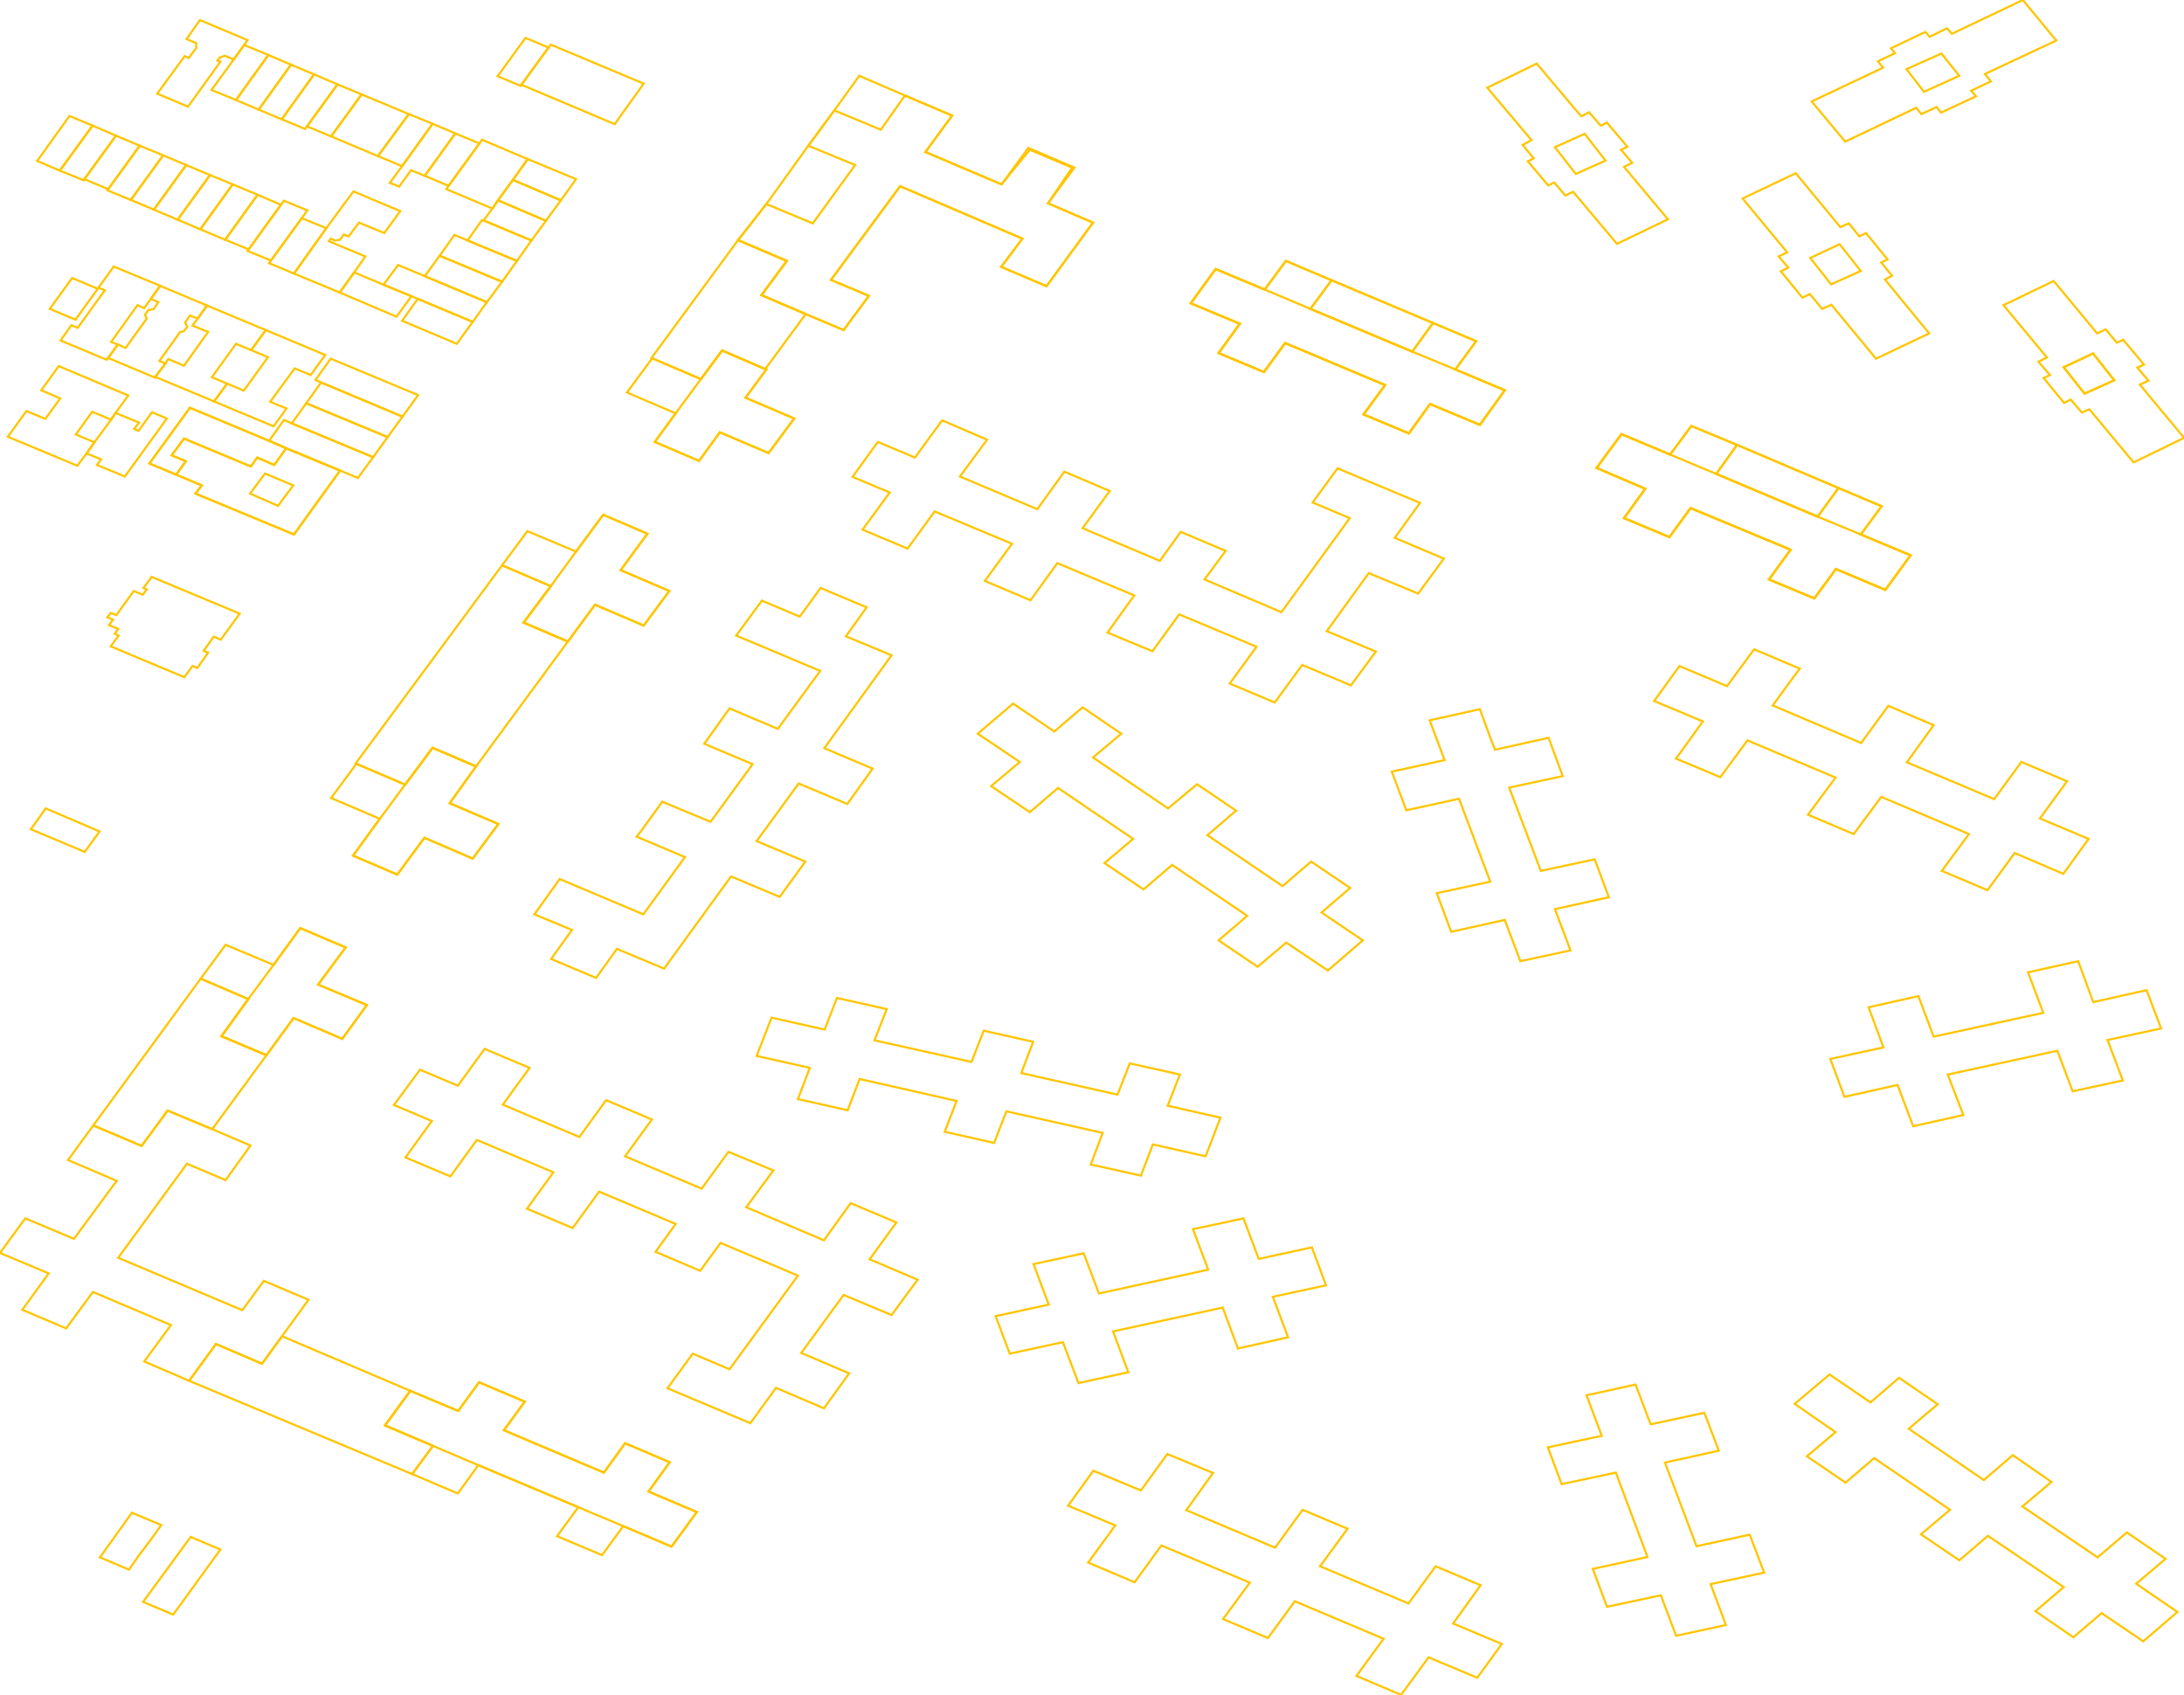 <?xml version="1.0" encoding="iso-8859-1" standalone="no"?>
<!DOCTYPE svg PUBLIC "-//W3C//DTD SVG 1.0//EN" "http://www.w3.org/TR/2001/REC-SVG-20010904/DTD/svg10.dtd">
<svg xmlns="http://www.w3.org/2000/svg" width="1031" height="800">
<path style="fill:rgb(255, 0, 0);fill-opacity:0;fill-rule:evenodd;stroke:rgb(255, 197, 0);stroke-width:1;" d="M 185.965, 521.579 L 198.246, 504.912 L 216.14, 512.456 L 228.772, 495.088 L 250, 504.035 L 245.263, 510.526 L 237.368, 521.404 L 273.509, 536.667 L 286.14, 519.298 L 307.719, 528.421 L 295.088, 545.789 L 331.228, 561.053 L 343.86, 543.684 L 365.088, 552.456 L 352.281, 569.825 L 388.947, 585.439 L 401.579, 567.895 L 423.158, 577.018 L 410.526, 594.386 L 433.158, 604.035 L 420.877, 620.702 L 398.246, 611.228 L 378.246, 638.596 L 400.877, 648.246 L 388.947, 664.737 L 366.316, 655.088 L 354.211, 671.754 L 315.088, 655.263 L 327.018, 638.947 L 344.386, 646.316 L 376.667, 602.105 L 340.175, 586.667 L 330.526, 599.825 L 309.474, 590.877 L 318.947, 577.719 L 282.807, 562.456 L 270.351, 579.649 L 248.772, 570.526 L 261.228, 553.333 L 225.088, 538.07 L 212.632, 555.263 L 191.404, 546.316 L 203.86, 529.123 L 185.965, 521.579 z "/>
<path style="fill:rgb(0, 255, 0);fill-opacity:0;fill-rule:evenodd;stroke:rgb(255, 197, 0);stroke-width:1;" d="M 402.456, 225.088 L 414.386, 208.596 L 431.93, 215.965 L 444.737, 198.421 L 465.965, 207.544 L 453.158, 224.912 L 489.649, 240.351 L 502.456, 222.632 L 523.86, 231.754 L 511.053, 249.298 L 547.544, 264.737 L 557.368, 251.053 L 578.596, 260 L 568.596, 273.509 L 604.912, 288.947 L 637.193, 244.561 L 619.649, 237.193 L 631.404, 221.053 L 670.351, 237.368 L 658.421, 253.86 L 681.579, 263.684 L 669.474, 280.175 L 646.14, 270.526 L 626.316, 297.895 L 649.474, 307.544 L 637.719, 323.509 L 614.737, 313.86 L 601.754, 331.579 L 580.526, 322.632 L 593.158, 305.263 L 556.667, 290 L 544.035, 307.368 L 522.807, 298.596 L 535.439, 281.053 L 499.123, 265.789 L 486.491, 283.333 L 464.912, 274.211 L 477.719, 256.667 L 441.228, 241.404 L 428.421, 258.947 L 407.193, 250 L 420, 232.456 L 402.456, 225.088 z "/>
<path style="fill:rgb(0, 0, 255);fill-opacity:0;fill-rule:evenodd;stroke:rgb(255, 197, 0);stroke-width:1;" d="M 252.281, 431.579 L 264.211, 414.912 L 303.684, 431.579 L 323.333, 404.561 L 300.526, 394.912 L 302.632, 392.281 L 312.632, 378.421 L 335.439, 387.895 L 355.263, 360.702 L 332.456, 351.053 L 344.386, 334.386 L 367.193, 344.035 L 387.193, 316.667 L 347.544, 300 L 359.649, 283.509 L 377.544, 291.053 L 387.368, 277.544 L 409.123, 286.667 L 399.298, 300.351 L 420.877, 309.298 L 389.123, 353.158 L 411.93, 362.807 L 400, 379.474 L 377.018, 369.825 L 357.193, 397.018 L 380.175, 406.667 L 368.07, 423.333 L 345.088, 413.684 L 313.509, 457.193 L 291.228, 447.895 L 281.404, 461.579 L 260.175, 452.632 L 270, 438.947 L 252.281, 431.579 z "/>
<path style="fill:rgb(255, 255, 0);fill-opacity:0;fill-rule:evenodd;stroke:rgb(255, 197, 0);stroke-width:1;" d="M 348.421, 113.333 L 361.754, 96.316 L 381.579, 68.772 L 393.86, 52.105 L 405.614, 35.789 L 427.193, 45.088 L 449.474, 54.561 L 436.842, 71.754 L 472.807, 87.017 L 485.439, 69.825 L 507.193, 79.123 L 494.737, 95.965 L 515.965, 105.088 L 494.035, 135.088 L 472.632, 125.965 L 482.632, 112.632 L 424.912, 87.895 L 392.281, 132.105 L 410.175, 139.649 L 398.246, 155.789 L 380.351, 148.246 L 359.474, 139.298 L 371.404, 123.158 L 348.421, 113.333 z "/>
<path style="fill:rgb(255, 0, 0);fill-opacity:0;fill-rule:evenodd;stroke:rgb(255, 197, 0);stroke-width:1;" d="M 780.877, 330.877 L 792.807, 314.386 L 815.263, 323.86 L 828.07, 306.491 L 849.649, 315.614 L 846.316, 320 L 836.842, 332.982 L 878.596, 350.702 L 891.404, 333.158 L 912.807, 342.281 L 900.175, 359.825 L 941.404, 377.193 L 954.211, 359.649 L 975.789, 368.772 L 962.982, 386.316 L 985.965, 395.965 L 974.035, 412.456 L 951.053, 402.632 L 938.246, 420.175 L 916.667, 411.053 L 929.474, 393.684 L 888.07, 376.14 L 875.088, 393.684 L 853.509, 384.561 L 866.491, 367.018 L 824.912, 349.474 L 812.105, 366.842 L 791.228, 358.07 L 803.86, 340.526 L 780.877, 330.877 z "/>
<path style="fill:rgb(0, 255, 0);fill-opacity:0;fill-rule:evenodd;stroke:rgb(255, 197, 0);stroke-width:1;" d="M 504.211, 710.702 L 516.14, 694.211 L 538.596, 703.509 L 551.053, 686.316 L 572.632, 695.263 L 560, 712.807 L 601.93, 730.526 L 614.912, 712.632 L 636.14, 721.579 L 623.158, 739.298 L 664.912, 756.842 L 677.719, 739.298 L 698.947, 748.246 L 685.965, 766.316 L 708.947, 775.965 L 697.368, 791.93 L 674.386, 782.281 L 661.404, 800 L 640.351, 791.053 L 653.158, 773.509 L 611.228, 755.789 L 598.596, 773.158 L 577.368, 764.211 L 590, 747.018 L 548.246, 729.474 L 535.614, 746.842 L 513.684, 737.544 L 526.491, 720 L 504.211, 710.702 z "/>
<path style="fill:rgb(0, 0, 255);fill-opacity:0;fill-rule:evenodd;stroke:rgb(255, 197, 0);stroke-width:1;" d="M 348.421, 113.333 L 361.754, 96.316 L 383.684, 105.439 L 403.684, 77.895 L 381.579, 68.772 L 393.86, 52.105 L 415.789, 61.228 L 427.193, 45.088 L 449.474, 54.561 L 436.842, 71.754 L 472.807, 87.017 L 486.14, 70.702 L 506.14, 79.123 L 494.737, 95.965 L 515.965, 105.088 L 494.035, 135.088 L 472.632, 125.965 L 482.632, 112.632 L 424.912, 87.895 L 392.281, 132.105 L 410.175, 139.649 L 398.246, 155.789 L 380.351, 148.246 L 359.474, 139.298 L 371.404, 123.158 L 348.421, 113.333 z "/>
<path style="fill:rgb(255, 255, 0);fill-opacity:0;fill-rule:evenodd;stroke:rgb(255, 197, 0);stroke-width:1;" d="M 461.579, 346.316 L 478.246, 332.105 L 496.14, 344.211 L 497.719, 345.263 L 511.053, 333.86 L 529.298, 346.316 L 515.965, 357.544 L 551.404, 381.579 L 565.088, 370.175 L 583.509, 382.632 L 570, 394.211 L 605.439, 418.246 L 618.947, 406.667 L 637.368, 419.123 L 623.86, 430.702 L 643.333, 443.86 L 626.842, 458.07 L 607.193, 444.912 L 593.684, 456.316 L 575.263, 443.86 L 588.772, 432.281 L 553.333, 408.246 L 539.825, 419.825 L 521.404, 407.368 L 534.912, 395.965 L 499.474, 371.93 L 486.14, 383.333 L 467.895, 371.053 L 481.404, 359.649 L 461.579, 346.316 z "/>
<path style="fill:rgb(255, 0, 0);fill-opacity:0;fill-rule:evenodd;stroke:rgb(255, 197, 0);stroke-width:1;" d="M 357.193, 498.421 L 364.211, 480.351 L 389.298, 485.965 L 395.088, 471.053 L 418.596, 476.316 L 412.807, 491.053 L 458.596, 501.228 L 464.386, 486.491 L 487.719, 491.754 L 482.105, 506.491 L 527.544, 516.667 L 533.333, 501.93 L 557.018, 507.193 L 551.228, 521.93 L 576.14, 527.544 L 569.123, 545.789 L 544.211, 540.175 L 538.596, 554.912 L 514.912, 549.649 L 520.526, 534.737 L 475.088, 524.561 L 469.298, 539.474 L 445.965, 534.211 L 451.579, 519.649 L 405.789, 509.298 L 400.175, 524.035 L 376.667, 518.772 L 382.281, 504.035 L 357.193, 498.421 z "/>
<path style="fill:rgb(0, 255, 0);fill-opacity:0;fill-rule:evenodd;stroke:rgb(255, 197, 0);stroke-width:1;" d="M 847.193, 662.632 L 863.684, 648.772 L 867.544, 651.404 L 882.982, 661.93 L 896.491, 650.351 L 914.737, 662.807 L 901.053, 674.386 L 936.491, 698.596 L 950.175, 686.842 L 968.421, 699.474 L 954.737, 711.053 L 990.175, 735.088 L 1004.04, 723.333 L 1022.28, 735.789 L 1008.42, 747.544 L 1027.89, 760.877 L 1011.75, 774.737 L 992.105, 761.404 L 978.772, 772.807 L 960.877, 760.526 L 974.211, 749.123 L 938.421, 724.912 L 924.912, 736.491 L 906.842, 724.211 L 920.526, 712.632 L 884.737, 688.246 L 871.228, 699.825 L 852.982, 687.368 L 866.491, 675.965 L 847.193, 662.632 z "/>
<path style="fill:rgb(0, 0, 255);fill-opacity:0;fill-rule:evenodd;stroke:rgb(255, 197, 0);stroke-width:1;" d="M 753.684, 220.877 L 765.439, 204.912 L 788.421, 214.561 L 798.421, 201.053 L 820, 210 L 867.895, 230.351 L 888.246, 238.947 L 878.421, 252.281 L 901.93, 262.105 L 890, 278.421 L 866.667, 268.596 L 856.491, 282.456 L 835.088, 273.509 L 845.263, 259.474 L 798.07, 239.825 L 788.07, 253.509 L 766.667, 244.561 L 776.667, 230.702 L 753.684, 220.877 z "/>
<path style="fill:rgb(255, 255, 0);fill-opacity:0;fill-rule:evenodd;stroke:rgb(255, 197, 0);stroke-width:1;" d="M 562.105, 143.158 L 573.86, 127.018 L 597.018, 136.667 L 607.018, 123.158 L 628.596, 132.281 L 676.491, 152.456 L 696.842, 161.053 L 687.018, 174.386 L 710.351, 184.211 L 698.596, 200.526 L 675.088, 190.702 L 665.088, 204.561 L 643.684, 195.614 L 653.86, 181.754 L 606.667, 161.93 L 596.667, 175.614 L 575.263, 166.667 L 585.263, 152.807 L 562.105, 143.158 z "/>
<path style="fill:rgb(255, 0, 0);fill-opacity:0;fill-rule:evenodd;stroke:rgb(255, 197, 0);stroke-width:1;" d="M 657.018, 364.211 L 681.93, 358.772 L 674.912, 340 L 698.596, 334.737 L 704.211, 350 L 705.789, 353.86 L 731.053, 348.246 L 737.719, 366.316 L 712.456, 371.754 L 727.368, 411.053 L 752.807, 405.614 L 759.474, 423.509 L 734.035, 429.123 L 741.404, 448.596 L 717.719, 453.684 L 710.351, 434.211 L 685.088, 439.825 L 678.246, 421.579 L 703.509, 416.14 L 688.772, 377.018 L 663.86, 382.456 L 657.018, 364.211 z "/>
<path style="fill:rgb(0, 255, 0);fill-opacity:0;fill-rule:evenodd;stroke:rgb(255, 197, 0);stroke-width:1;" d="M 470, 621.228 L 495.088, 615.789 L 487.895, 596.667 L 511.579, 591.579 L 518.772, 610.526 L 570.351, 599.298 L 563.158, 580.175 L 587.018, 575.088 L 594.211, 594.211 L 619.298, 588.772 L 625.965, 606.667 L 600.877, 612.105 L 608.07, 631.228 L 584.386, 636.491 L 577.193, 617.193 L 525.439, 628.421 L 532.632, 647.719 L 509.123, 652.807 L 501.754, 633.509 L 476.667, 638.947 L 470, 621.228 z "/>
<path style="fill:rgb(0, 0, 255);fill-opacity:0;fill-rule:evenodd;stroke:rgb(255, 197, 0);stroke-width:1;" d="M 864.035, 499.825 L 889.123, 494.386 L 882.105, 475.439 L 905.614, 470.175 L 912.807, 489.298 L 964.561, 478.07 L 957.368, 458.947 L 981.053, 453.684 L 987.895, 472.281 L 988.246, 472.982 L 1013.33, 467.368 L 1020.18, 485.439 L 994.912, 490.877 L 1002.11, 510 L 978.421, 515.088 L 971.228, 495.965 L 919.474, 507.193 L 926.842, 526.316 L 903.158, 531.579 L 895.789, 512.105 L 870.702, 517.719 L 864.035, 499.825 z "/>
<path style="fill:rgb(255, 255, 0);fill-opacity:0;fill-rule:evenodd;stroke:rgb(255, 197, 0);stroke-width:1;" d="M 730.702, 683.158 L 756.14, 677.719 L 748.947, 658.596 L 772.105, 653.509 L 778.246, 669.825 L 779.298, 672.281 L 804.561, 666.842 L 811.404, 684.737 L 785.965, 690.351 L 800.877, 729.825 L 825.965, 724.386 L 832.807, 742.281 L 807.544, 747.719 L 814.737, 767.018 L 791.228, 772.105 L 784.035, 752.982 L 758.596, 758.421 L 751.93, 740.526 L 777.719, 734.912 L 762.807, 695.088 L 737.193, 700.526 L 730.702, 683.158 z "/>
<path style="fill:rgb(255, 0, 0);fill-opacity:0;fill-rule:evenodd;stroke:rgb(255, 197, 0);stroke-width:1;" d="M 167.895, 360.351 L 237.018, 266.842 L 260, 276.667 L 247.193, 293.86 L 268.07, 302.807 L 224.737, 361.754 L 204.211, 352.982 L 191.228, 370.351 L 168.246, 360.526 L 167.895, 360.351 z "/>
<path style="fill:rgb(0, 255, 0);fill-opacity:0;fill-rule:evenodd;stroke:rgb(255, 197, 0);stroke-width:1;" d="M 181.754, 672.807 L 193.684, 656.491 L 216.316, 665.965 L 226.14, 652.456 L 247.719, 661.579 L 237.895, 675.088 L 285.088, 695.088 L 295.088, 681.228 L 316.14, 690.175 L 306.14, 704.035 L 328.947, 713.684 L 317.018, 730 L 294.211, 720.351 L 284.211, 734.035 L 262.982, 725.088 L 272.982, 711.404 L 225.789, 691.579 L 216.14, 704.912 L 194.561, 695.789 L 204.386, 682.456 L 181.754, 672.807 z "/>
<path style="fill:rgb(0, 0, 255);fill-opacity:0;fill-rule:evenodd;stroke:rgb(255, 197, 0);stroke-width:1;" d="M 562.105, 143.158 L 573.86, 127.018 L 597.018, 136.667 L 607.018, 123.158 L 628.596, 132.281 L 618.596, 145.789 L 666.667, 165.965 L 676.491, 152.456 L 696.842, 161.053 L 687.018, 174.386 L 710.351, 184.211 L 698.596, 200.526 L 675.088, 190.702 L 665.088, 204.561 L 643.684, 195.614 L 653.86, 181.754 L 606.667, 161.93 L 596.667, 175.614 L 575.263, 166.667 L 585.263, 152.807 L 562.105, 143.158 z "/>
<path style="fill:rgb(255, 255, 0);fill-opacity:0;fill-rule:evenodd;stroke:rgb(255, 197, 0);stroke-width:1;" d="M 753.684, 220.877 L 765.439, 204.912 L 788.421, 214.561 L 798.421, 201.053 L 820, 210 L 810.175, 223.684 L 858.07, 243.86 L 867.895, 230.351 L 888.246, 238.947 L 878.421, 252.281 L 901.93, 262.105 L 890, 278.421 L 866.667, 268.596 L 856.491, 282.456 L 835.088, 273.509 L 845.263, 259.474 L 798.07, 239.825 L 788.07, 253.509 L 766.667, 244.561 L 776.667, 230.702 L 753.684, 220.877 z "/>
<path style="fill:rgb(255, 0, 0);fill-opacity:0;fill-rule:evenodd;stroke:rgb(255, 197, 0);stroke-width:1;" d="M 181.754, 672.807 L 193.684, 656.491 L 216.316, 665.965 L 226.14, 652.456 L 247.719, 661.579 L 237.895, 675.088 L 285.088, 695.088 L 295.088, 681.228 L 316.14, 690.175 L 306.14, 704.035 L 328.947, 713.684 L 317.018, 730 L 294.211, 720.351 L 272.982, 711.404 L 225.789, 691.579 L 204.386, 682.456 L 181.754, 672.807 z "/>
<path style="fill:rgb(0, 255, 0);fill-opacity:0;fill-rule:evenodd;stroke:rgb(255, 197, 0);stroke-width:1;" d="M 562.105, 143.158 L 573.86, 127.018 L 597.018, 136.667 L 618.596, 145.789 L 666.667, 165.965 L 687.018, 174.386 L 710.351, 184.211 L 698.596, 200.526 L 675.088, 190.702 L 665.088, 204.561 L 643.684, 195.614 L 653.86, 181.754 L 606.667, 161.93 L 596.667, 175.614 L 575.263, 166.667 L 585.263, 152.807 L 562.105, 143.158 z "/>
<path style="fill:rgb(0, 0, 255);fill-opacity:0;fill-rule:evenodd;stroke:rgb(255, 197, 0);stroke-width:1;" d="M 753.684, 220.877 L 765.439, 204.912 L 788.421, 214.561 L 810.175, 223.684 L 858.07, 243.86 L 878.421, 252.281 L 901.93, 262.105 L 890, 278.421 L 866.667, 268.596 L 856.491, 282.456 L 835.088, 273.509 L 845.263, 259.474 L 798.07, 239.825 L 788.07, 253.509 L 766.667, 244.561 L 776.667, 230.702 L 753.684, 220.877 z "/>
<path style="fill:rgb(255, 255, 0);fill-opacity:0;fill-rule:evenodd;stroke:rgb(255, 197, 0);stroke-width:1;" d="M 89.298, 651.754 L 101.93, 634.386 L 123.684, 643.684 L 133.158, 630.702 L 193.684, 656.491 L 181.754, 672.807 L 204.386, 682.456 L 194.561, 695.789 L 89.298, 651.754 z "/>
<path style="fill:rgb(255, 0, 0);fill-opacity:0;fill-rule:evenodd;stroke:rgb(255, 197, 0);stroke-width:1;" d="M 822.632, 93.684 L 847.719, 81.754 L 868.772, 107.193 L 872.807, 105.439 L 877.719, 111.579 L 880.877, 110 L 891.053, 122.456 L 888.07, 123.86 L 893.158, 130.175 L 889.825, 131.93 L 910.702, 157.368 L 885.614, 169.298 L 864.561, 143.86 L 860.175, 145.789 L 854.386, 138.772 L 850.877, 140.526 L 840.702, 128.07 L 844.211, 126.316 L 839.649, 121.053 L 843.684, 119.123 L 822.632, 93.684 z "/>
<path style="fill:rgb(0, 255, 0);fill-opacity:0;fill-rule:evenodd;stroke:rgb(255, 197, 0);stroke-width:1;" d="M 44.035, 531.228 L 94.737, 461.93 L 117.193, 471.579 L 104.561, 489.123 L 125.789, 498.07 L 100.175, 532.982 L 79.123, 524.211 L 66.842, 540.877 L 44.035, 531.228 z "/>
<path style="fill:rgb(0, 0, 255);fill-opacity:0;fill-rule:evenodd;stroke:rgb(255, 197, 0);stroke-width:1;" d="M 945.789, 144.035 L 969.474, 132.632 L 973.86, 137.895 L 990, 157.368 L 994.035, 155.439 L 999.298, 161.754 L 1002.28, 160.351 L 1012.11, 172.105 L 1008.95, 173.509 L 1014.21, 179.649 L 1010.18, 181.579 L 1031.05, 206.667 L 1007.19, 218.246 L 986.316, 193.158 L 982.807, 194.737 L 977.544, 188.596 L 974.386, 190.175 L 964.737, 178.421 L 967.719, 177.018 L 962.281, 170.702 L 966.316, 168.772 L 945.789, 144.035 z "/>
<path style="fill:rgb(255, 255, 0);fill-opacity:0;fill-rule:evenodd;stroke:rgb(255, 197, 0);stroke-width:1;" d="M 702.105, 41.404 L 725.439, 30 L 743.158, 51.053 L 746.491, 54.912 L 750.175, 52.983 L 755.614, 59.298 L 758.596, 57.895 L 768.246, 69.298 L 765.263, 70.702 L 770.526, 76.842 L 766.667, 78.772 L 787.368, 103.509 L 763.333, 115.088 L 742.632, 90.526 L 738.947, 92.281 L 733.684, 86.14 L 730.877, 87.544 L 721.228, 76.14 L 724.035, 74.737 L 718.772, 68.421 L 722.982, 66.14 L 702.105, 41.404 z "/>
<path style="fill:rgb(255, 0, 0);fill-opacity:0;fill-rule:evenodd;stroke:rgb(255, 197, 0);stroke-width:1;" d="M 70.526, 218.772 L 89.649, 192.456 L 127.018, 208.07 L 135.088, 211.579 L 160.526, 222.105 L 138.772, 252.281 L 92.281, 232.982 L 95.263, 229.123 L 83.158, 224.035 L 70.526, 218.772 z "/>
<path style="fill:rgb(0, 255, 0);fill-opacity:0;fill-rule:evenodd;stroke:rgb(255, 197, 0);stroke-width:1;" d="M 307.544, 168.947 L 348.421, 113.333 L 371.404, 123.158 L 359.474, 139.298 L 380.351, 148.246 L 361.228, 174.211 L 340.877, 165.439 L 330.877, 178.947 L 307.895, 169.123 L 307.544, 168.947 z "/>
<path style="fill:rgb(0, 0, 255);fill-opacity:0;fill-rule:evenodd;stroke:rgb(255, 197, 0);stroke-width:1;" d="M 237.018, 266.842 L 248.947, 250.702 L 271.93, 260.351 L 284.737, 242.982 L 305.614, 251.93 L 292.982, 269.123 L 315.965, 278.947 L 303.86, 295.263 L 280.877, 285.439 L 268.07, 302.807 L 247.193, 293.86 L 260, 276.667 L 237.018, 266.842 z "/>
<path style="fill:rgb(255, 255, 0);fill-opacity:0;fill-rule:evenodd;stroke:rgb(255, 197, 0);stroke-width:1;" d="M 94.737, 461.93 L 106.491, 445.965 L 129.123, 455.439 L 141.754, 438.07 L 163.158, 447.193 L 150.175, 464.737 L 173.158, 474.386 L 161.579, 490.351 L 138.596, 480.526 L 125.789, 498.07 L 104.561, 489.123 L 117.193, 471.579 L 94.737, 461.93 z "/>
<path style="fill:rgb(255, 0, 0);fill-opacity:0;fill-rule:evenodd;stroke:rgb(255, 197, 0);stroke-width:1;" d="M 156.316, 376.667 L 168.246, 360.526 L 191.228, 370.351 L 204.211, 352.982 L 224.737, 361.754 L 212.281, 379.123 L 235.263, 388.947 L 223.158, 405.263 L 200.351, 395.439 L 187.544, 412.807 L 166.667, 403.86 L 179.298, 386.491 L 156.316, 376.667 z "/>
<path style="fill:rgb(0, 255, 0);fill-opacity:0;fill-rule:evenodd;stroke:rgb(255, 197, 0);stroke-width:1;" d="M 295.965, 185.263 L 307.895, 169.123 L 330.877, 178.947 L 340.877, 165.439 L 361.228, 174.211 L 361.754, 174.386 L 351.93, 187.719 L 374.912, 197.544 L 362.807, 213.86 L 339.825, 204.035 L 330, 217.544 L 309.123, 208.596 L 318.947, 195.088 L 295.965, 185.263 z "/>
<path style="fill:rgb(0, 0, 255);fill-opacity:0;fill-rule:evenodd;stroke:rgb(255, 197, 0);stroke-width:1;" d="M 104.561, 489.123 L 117.193, 471.579 L 129.123, 455.439 L 141.754, 438.07 L 163.158, 447.193 L 150.175, 464.737 L 173.158, 474.386 L 161.579, 490.351 L 138.596, 480.526 L 125.789, 498.07 L 104.561, 489.123 z "/>
<path style="fill:rgb(255, 255, 0);fill-opacity:0;fill-rule:evenodd;stroke:rgb(255, 197, 0);stroke-width:1;" d="M 247.193, 293.86 L 260, 276.667 L 271.93, 260.351 L 284.737, 242.982 L 305.614, 251.93 L 292.982, 269.123 L 315.965, 278.947 L 303.86, 295.263 L 280.877, 285.439 L 268.07, 302.807 L 247.193, 293.86 z "/>
<path style="fill:rgb(255, 0, 0);fill-opacity:0;fill-rule:evenodd;stroke:rgb(255, 197, 0);stroke-width:1;" d="M 166.667, 403.86 L 179.298, 386.491 L 191.228, 370.351 L 204.211, 352.982 L 224.737, 361.754 L 212.281, 379.123 L 235.263, 388.947 L 223.158, 405.263 L 200.351, 395.439 L 187.544, 412.807 L 166.667, 403.86 z "/>
<path style="fill:rgb(0, 255, 0);fill-opacity:0;fill-rule:evenodd;stroke:rgb(255, 197, 0);stroke-width:1;" d="M 81.053, 214.912 L 86.842, 207.018 L 118.421, 220.175 L 121.404, 215.965 L 129.474, 219.474 L 135.088, 211.579 L 160.526, 222.105 L 138.772, 252.281 L 92.281, 232.982 L 95.263, 229.123 L 83.158, 224.035 L 87.719, 217.719 L 81.053, 214.912 z "/>
<path style="fill:rgb(0, 0, 255);fill-opacity:0;fill-rule:evenodd;stroke:rgb(255, 197, 0);stroke-width:1;" d="M 309.123, 208.596 L 318.947, 195.088 L 330.877, 178.947 L 340.877, 165.439 L 361.228, 174.211 L 361.754, 174.386 L 351.93, 187.719 L 374.912, 197.544 L 362.807, 213.86 L 339.825, 204.035 L 330, 217.544 L 309.123, 208.596 z "/>
<path style="fill:rgb(255, 255, 0);fill-opacity:0;fill-rule:evenodd;stroke:rgb(255, 197, 0);stroke-width:1;" d="M 50.702, 291.404 L 52.281, 289.298 L 54.912, 290.351 L 63.158, 278.947 L 67.368, 280.702 L 69.298, 278.246 L 67.719, 277.544 L 71.579, 272.281 L 113.158, 289.649 L 104.211, 301.93 L 100.877, 300.526 L 96.14, 307.193 L 98.246, 308.07 L 93.158, 315.263 L 90.877, 314.386 L 87.017, 319.649 L 52.281, 305.088 L 55.965, 300 L 54.211, 299.123 L 55.789, 296.842 L 51.404, 295.088 L 53.333, 292.456 L 50.702, 291.404 z "/>
<path style="fill:rgb(255, 0, 0);fill-opacity:0;fill-rule:evenodd;stroke:rgb(255, 197, 0);stroke-width:1;" d="M 73.333, 177.895 L 78.07, 171.579 L 79.474, 169.474 L 86.842, 172.632 L 98.246, 156.667 L 90.877, 153.684 L 93.333, 150.351 L 97.719, 144.211 L 125.439, 155.789 L 118.596, 165.263 L 111.404, 162.281 L 100, 178.07 L 107.193, 181.053 L 101.053, 189.474 L 73.333, 177.895 z "/>
<path style="fill:rgb(0, 255, 0);fill-opacity:0;fill-rule:evenodd;stroke:rgb(255, 197, 0);stroke-width:1;" d="M 101.053, 189.474 L 107.193, 181.053 L 115.088, 184.386 L 126.491, 168.596 L 118.596, 165.263 L 125.439, 155.789 L 153.509, 167.544 L 146.667, 177.018 L 139.123, 173.86 L 127.544, 189.649 L 135.263, 192.807 L 129.123, 201.228 L 101.053, 189.474 z "/>
<path style="fill:rgb(0, 0, 255);fill-opacity:0;fill-rule:evenodd;stroke:rgb(255, 197, 0);stroke-width:1;" d="M 138.772, 129.123 L 154.035, 107.719 L 166.842, 90.351 L 188.947, 99.649 L 181.404, 110 L 169.474, 105.088 L 164.561, 111.579 L 162.281, 110.702 L 160.526, 113.158 L 158.07, 113.509 L 156.14, 112.632 L 155.263, 113.86 L 172.456, 121.053 L 167.193, 128.596 L 160.351, 138.07 L 138.772, 129.123 z "/>
<path style="fill:rgb(255, 255, 0);fill-opacity:0;fill-rule:evenodd;stroke:rgb(255, 197, 0);stroke-width:1;" d="M 28.596, 160.702 L 33.684, 153.509 L 36.667, 154.737 L 49.474, 137.018 L 46.491, 135.789 L 53.684, 125.789 L 75.614, 134.912 L 71.228, 141.053 L 68.07, 145.439 L 64.912, 144.035 L 52.456, 161.404 L 55.614, 162.632 L 51.053, 168.947 L 50.351, 169.825 L 28.596, 160.702 z "/>
<path style="fill:rgb(255, 0, 0);fill-opacity:0;fill-rule:evenodd;stroke:rgb(255, 197, 0);stroke-width:1;" d="M 810.175, 223.684 L 820, 210 L 867.895, 230.351 L 858.07, 243.86 L 810.175, 223.684 z "/>
<path style="fill:rgb(0, 255, 0);fill-opacity:0;fill-rule:evenodd;stroke:rgb(255, 197, 0);stroke-width:1;" d="M 618.596, 145.789 L 628.596, 132.281 L 676.491, 152.456 L 666.667, 165.965 L 618.596, 145.789 z "/>
<path style="fill:rgb(0, 0, 255);fill-opacity:0;fill-rule:evenodd;stroke:rgb(255, 197, 0);stroke-width:1;" d="M 70.526, 218.772 L 89.649, 192.456 L 127.018, 208.07 L 135.088, 211.579 L 129.474, 219.474 L 121.404, 215.965 L 118.421, 220.175 L 86.842, 207.018 L 81.053, 214.912 L 87.719, 217.719 L 83.158, 224.035 L 70.526, 218.772 z "/>
<path style="fill:rgb(255, 255, 0);fill-opacity:0;fill-rule:evenodd;stroke:rgb(255, 197, 0);stroke-width:1;" d="M 51.053, 168.947 L 55.614, 162.632 L 59.298, 164.211 L 69.298, 150.351 L 68.421, 148.596 L 70, 146.316 L 72.456, 145.965 L 74.737, 142.632 L 71.228, 141.053 L 75.614, 134.912 L 97.719, 144.211 L 93.333, 150.351 L 89.649, 148.947 L 87.368, 152.281 L 88.421, 154.211 L 86.842, 156.316 L 84.912, 156.842 L 75.263, 170.351 L 78.07, 171.579 L 73.333, 177.895 L 73.158, 178.246 L 51.053, 168.947 z "/>
<path style="fill:rgb(255, 0, 0);fill-opacity:0;fill-rule:evenodd;stroke:rgb(255, 197, 0);stroke-width:1;" d="M 210.702, 89.298 L 211.754, 87.719 L 226.316, 67.719 L 227.544, 65.965 L 249.123, 75.088 L 242.105, 84.912 L 235.088, 94.561 L 232.456, 98.421 L 210.702, 89.298 z "/>
<path style="fill:rgb(0, 255, 0);fill-opacity:0;fill-rule:evenodd;stroke:rgb(255, 197, 0);stroke-width:1;" d="M 40.877, 214.035 L 44.561, 208.772 L 52.456, 198.07 L 54.561, 194.912 L 65.614, 199.474 L 63.333, 202.456 L 65.439, 203.333 L 71.754, 194.561 L 78.772, 197.544 L 58.947, 224.912 L 45.789, 219.474 L 47.719, 216.842 L 40.877, 214.035 z "/>
<path style="fill:rgb(0, 0, 255);fill-opacity:0;fill-rule:evenodd;stroke:rgb(255, 197, 0);stroke-width:1;" d="M 156.316, 64.386 L 170.702, 44.561 L 192.982, 53.86 L 178.421, 73.684 L 156.316, 64.386 z "/>
<path style="fill:rgb(255, 255, 0);fill-opacity:0;fill-rule:evenodd;stroke:rgb(255, 197, 0);stroke-width:1;" d="M 67.544, 756.14 L 90, 725.439 L 104.035, 731.404 L 88.772, 752.456 L 81.754, 762.105 L 67.544, 756.14 z "/>
<path style="fill:rgb(255, 0, 0);fill-opacity:0;fill-rule:evenodd;stroke:rgb(255, 197, 0);stroke-width:1;" d="M 148.947, 179.298 L 156.14, 169.298 L 197.368, 186.491 L 190, 196.667 L 151.579, 180.526 L 148.947, 179.298 z "/>
<path style="fill:rgb(0, 255, 0);fill-opacity:0;fill-rule:evenodd;stroke:rgb(255, 197, 0);stroke-width:1;" d="M 127.018, 208.07 L 134.035, 198.246 L 137.719, 199.825 L 176.14, 215.789 L 168.947, 225.614 L 160.526, 222.105 L 135.088, 211.579 L 127.018, 208.07 z "/>
<path style="fill:rgb(0, 0, 255);fill-opacity:0;fill-rule:evenodd;stroke:rgb(255, 197, 0);stroke-width:1;" d="M 181.053, 134.386 L 187.895, 125.088 L 200.526, 130.351 L 229.825, 142.632 L 223.158, 151.93 L 197.193, 141.053 L 194.211, 139.825 L 181.053, 134.386 z "/>
<path style="fill:rgb(255, 255, 0);fill-opacity:0;fill-rule:evenodd;stroke:rgb(255, 197, 0);stroke-width:1;" d="M 144.561, 190.351 L 151.579, 180.526 L 190, 196.667 L 182.982, 206.316 L 144.561, 190.351 z "/>
<path style="fill:rgb(255, 0, 0);fill-opacity:0;fill-rule:evenodd;stroke:rgb(255, 197, 0);stroke-width:1;" d="M 137.719, 199.825 L 144.561, 190.351 L 182.982, 206.316 L 176.14, 215.789 L 137.719, 199.825 z "/>
<path style="fill:rgb(0, 255, 0);fill-opacity:0;fill-rule:evenodd;stroke:rgb(255, 197, 0);stroke-width:1;" d="M 47.193, 735.088 L 62.281, 714.035 L 76.14, 719.825 L 71.754, 725.965 L 65.439, 734.386 L 60.877, 740.877 L 47.193, 735.088 z "/>
<path style="fill:rgb(0, 0, 255);fill-opacity:0;fill-rule:evenodd;stroke:rgb(255, 197, 0);stroke-width:1;" d="M 200.526, 130.351 L 207.544, 120.702 L 237.018, 132.982 L 229.825, 142.632 L 200.526, 130.351 z "/>
<path style="fill:rgb(255, 255, 0);fill-opacity:0;fill-rule:evenodd;stroke:rgb(255, 197, 0);stroke-width:1;" d="M 207.544, 120.702 L 214.561, 110.877 L 220.702, 113.509 L 244.035, 123.158 L 237.018, 132.982 L 207.544, 120.702 z "/>
<path style="fill:rgb(255, 0, 0);fill-opacity:0;fill-rule:evenodd;stroke:rgb(255, 197, 0);stroke-width:1;" d="M 189.825, 151.404 L 197.193, 141.053 L 223.158, 151.93 L 215.614, 162.281 L 189.825, 151.404 z "/>
<path style="fill:rgb(0, 255, 0);fill-opacity:0;fill-rule:evenodd;stroke:rgb(255, 197, 0);stroke-width:1;" d="M 116.842, 118.421 L 117.368, 117.719 L 132.632, 96.667 L 134.035, 94.737 L 145.088, 99.298 L 142.456, 102.982 L 127.895, 122.982 L 116.842, 118.421 z "/>
<path style="fill:rgb(0, 0, 255);fill-opacity:0;fill-rule:evenodd;stroke:rgb(255, 197, 0);stroke-width:1;" d="M 160.351, 138.07 L 167.193, 128.596 L 181.053, 134.386 L 194.211, 139.825 L 187.193, 149.474 L 160.351, 138.07 z "/>
<path style="fill:rgb(255, 255, 0);fill-opacity:0;fill-rule:evenodd;stroke:rgb(255, 197, 0);stroke-width:1;" d="M 127.018, 124.211 L 127.895, 122.982 L 142.456, 102.982 L 154.035, 107.719 L 138.772, 129.123 L 127.018, 124.211 z "/>
<path style="fill:rgb(255, 0, 0);fill-opacity:0;fill-rule:evenodd;stroke:rgb(255, 197, 0);stroke-width:1;" d="M 184.035, 86.316 L 189.825, 78.421 L 204.211, 58.421 L 214.912, 62.983 L 200.526, 82.983 L 194.035, 80.351 L 188.421, 88.07 L 184.035, 86.316 z "/>
<path style="fill:rgb(0, 255, 0);fill-opacity:0;fill-rule:evenodd;stroke:rgb(255, 197, 0);stroke-width:1;" d="M 94.561, 108.246 L 109.825, 87.017 L 121.579, 91.93 L 106.316, 113.158 L 94.561, 108.246 z "/>
<path style="fill:rgb(0, 0, 255);fill-opacity:0;fill-rule:evenodd;stroke:rgb(255, 197, 0);stroke-width:1;" d="M 72.632, 98.947 L 87.895, 77.895 L 99.123, 82.632 L 83.86, 103.684 L 72.632, 98.947 z "/>
<path style="fill:rgb(255, 255, 0);fill-opacity:0;fill-rule:evenodd;stroke:rgb(255, 197, 0);stroke-width:1;" d="M 28.246, 80.526 L 43.684, 59.298 L 54.737, 64.035 L 39.825, 84.561 L 39.474, 85.088 L 28.246, 80.526 z "/>
<path style="fill:rgb(255, 0, 0);fill-opacity:0;fill-rule:evenodd;stroke:rgb(255, 197, 0);stroke-width:1;" d="M 132.982, 56.316 L 148.246, 35.088 L 159.298, 39.825 L 144.912, 59.649 L 144.035, 60.877 L 132.982, 56.316 z "/>
<path style="fill:rgb(0, 255, 0);fill-opacity:0;fill-rule:evenodd;stroke:rgb(255, 197, 0);stroke-width:1;" d="M 106.316, 113.158 L 121.579, 91.93 L 132.632, 96.667 L 117.368, 117.719 L 106.316, 113.158 z "/>
<path style="fill:rgb(0, 0, 255);fill-opacity:0;fill-rule:evenodd;stroke:rgb(255, 197, 0);stroke-width:1;" d="M 50.702, 89.825 L 51.053, 89.298 L 65.965, 68.772 L 77.017, 73.333 L 61.754, 94.386 L 50.702, 89.825 z "/>
<path style="fill:rgb(255, 255, 0);fill-opacity:0;fill-rule:evenodd;stroke:rgb(255, 197, 0);stroke-width:1;" d="M 39.825, 84.561 L 54.737, 64.035 L 65.965, 68.772 L 51.053, 89.298 L 39.825, 84.561 z "/>
<path style="fill:rgb(255, 0, 0);fill-opacity:0;fill-rule:evenodd;stroke:rgb(255, 197, 0);stroke-width:1;" d="M 61.754, 94.386 L 77.017, 73.333 L 87.895, 77.895 L 72.632, 98.947 L 61.754, 94.386 z "/>
<path style="fill:rgb(0, 255, 0);fill-opacity:0;fill-rule:evenodd;stroke:rgb(255, 197, 0);stroke-width:1;" d="M 122.105, 51.754 L 137.368, 30.526 L 148.246, 35.088 L 132.982, 56.316 L 122.105, 51.754 z "/>
<path style="fill:rgb(0, 0, 255);fill-opacity:0;fill-rule:evenodd;stroke:rgb(255, 197, 0);stroke-width:1;" d="M 111.404, 47.193 L 126.667, 25.965 L 137.368, 30.526 L 122.105, 51.754 L 111.404, 47.193 z "/>
<path style="fill:rgb(255, 255, 0);fill-opacity:0;fill-rule:evenodd;stroke:rgb(255, 197, 0);stroke-width:1;" d="M 144.912, 59.649 L 159.298, 39.825 L 170.702, 44.561 L 156.316, 64.386 L 144.912, 59.649 z "/>
<path style="fill:rgb(255, 0, 0);fill-opacity:0;fill-rule:evenodd;stroke:rgb(255, 197, 0);stroke-width:1;" d="M 83.86, 103.684 L 99.123, 82.632 L 109.825, 87.017 L 94.561, 108.246 L 83.86, 103.684 z "/>
<path style="fill:rgb(0, 255, 0);fill-opacity:0;fill-rule:evenodd;stroke:rgb(255, 197, 0);stroke-width:1;" d="M 200.526, 82.983 L 214.912, 62.983 L 226.316, 67.719 L 211.754, 87.719 L 200.526, 82.983 z "/>
<path style="fill:rgb(0, 0, 255);fill-opacity:0;fill-rule:evenodd;stroke:rgb(255, 197, 0);stroke-width:1;" d="M 178.421, 73.684 L 192.982, 53.86 L 204.211, 58.421 L 189.825, 78.421 L 178.421, 73.684 z "/>
<path style="fill:rgb(255, 255, 0);fill-opacity:0;fill-rule:evenodd;stroke:rgb(255, 197, 0);stroke-width:1;" d="M 220.702, 113.509 L 227.544, 103.86 L 228.246, 104.035 L 250.877, 113.509 L 244.035, 123.158 L 220.702, 113.509 z "/>
<path style="fill:rgb(255, 0, 0);fill-opacity:0;fill-rule:evenodd;stroke:rgb(255, 197, 0);stroke-width:1;" d="M 242.105, 84.912 L 249.123, 75.088 L 271.93, 84.561 L 264.737, 94.561 L 242.105, 84.912 z "/>
<path style="fill:rgb(0, 255, 0);fill-opacity:0;fill-rule:evenodd;stroke:rgb(255, 197, 0);stroke-width:1;" d="M 235.088, 94.561 L 242.105, 84.912 L 264.737, 94.561 L 257.719, 104.211 L 235.088, 94.561 z "/>
<path style="fill:rgb(0, 0, 255);fill-opacity:0;fill-rule:evenodd;stroke:rgb(255, 197, 0);stroke-width:1;" d="M 228.246, 104.035 L 232.456, 98.421 L 235.088, 94.561 L 257.719, 104.211 L 250.877, 113.509 L 228.246, 104.035 z "/>
<path style="fill:rgb(255, 255, 0);fill-opacity:0;fill-rule:evenodd;stroke:rgb(255, 197, 0);stroke-width:1;" d="M 734.035, 69.474 L 748.07, 63.158 L 757.895, 75.79 L 743.86, 82.105 L 734.035, 69.474 z "/>
<path style="fill:rgb(255, 0, 0);fill-opacity:0;fill-rule:evenodd;stroke:rgb(255, 197, 0);stroke-width:1;" d="M 900, 32.632 L 916.491, 25.263 L 924.912, 35.789 L 908.246, 43.333 L 900, 32.632 z "/>
<path style="fill:rgb(0, 255, 0);fill-opacity:0;fill-rule:evenodd;stroke:rgb(255, 197, 0);stroke-width:1;" d="M 974.211, 173.333 L 988.07, 166.842 L 998.07, 179.474 L 984.035, 185.789 L 974.211, 173.333 z "/>
<path style="fill:rgb(0, 0, 255);fill-opacity:0;fill-rule:evenodd;stroke:rgb(255, 197, 0);stroke-width:1;" d="M 854.561, 121.754 L 868.421, 115.263 L 878.421, 127.895 L 864.386, 134.211 L 854.561, 121.754 z "/>
<path style="fill:rgb(255, 255, 0);fill-opacity:0;fill-rule:evenodd;stroke:rgb(255, 197, 0);stroke-width:1;" d="M 118.07, 232.982 L 125.088, 223.509 L 138.421, 229.123 L 131.228, 238.772 L 118.07, 232.982 z "/>
<path style="fill:rgb(255, 0, 0);fill-opacity:0;fill-rule:evenodd;stroke:rgb(255, 197, 0);stroke-width:1;" d="M 0, 591.404 L 11.93, 575.088 L 34.912, 584.737 L 55.088, 557.368 L 32.105, 547.544 L 44.035, 531.228 L 66.842, 540.877 L 79.123, 524.211 L 100.175, 532.982 L 118.246, 540.702 L 106.491, 557.018 L 88.246, 549.298 L 55.789, 593.684 L 114.386, 618.421 L 124.561, 604.561 L 145.614, 613.509 L 133.158, 630.702 L 123.684, 643.684 L 101.93, 634.386 L 89.298, 651.754 L 68.07, 642.632 L 80.702, 625.439 L 43.86, 609.825 L 31.228, 627.018 L 10.526, 618.246 L 22.983, 601.053 L 0, 591.404 z "/>
<path style="fill:rgb(0, 255, 0);fill-opacity:0;fill-rule:evenodd;stroke:rgb(255, 197, 0);stroke-width:1;" d="M 3.684, 206.14 L 12.456, 194.035 L 21.404, 197.719 L 28.421, 188.07 L 19.474, 184.211 L 27.719, 172.807 L 60.526, 186.667 L 54.561, 194.912 L 52.456, 198.07 L 43.509, 194.386 L 35.789, 205.088 L 44.561, 208.772 L 40.877, 214.035 L 36.491, 219.825 L 3.684, 206.14 z "/>
<path style="fill:rgb(0, 0, 255);fill-opacity:0;fill-rule:evenodd;stroke:rgb(255, 197, 0);stroke-width:1;" d="M 14.561, 391.404 L 21.579, 381.579 L 47.017, 392.456 L 40, 402.105 L 14.561, 391.404 z "/>
<path style="fill:rgb(255, 255, 0);fill-opacity:0;fill-rule:evenodd;stroke:rgb(255, 197, 0);stroke-width:1;" d="M 17.544, 75.965 L 32.807, 54.737 L 43.684, 59.298 L 28.246, 80.526 L 17.544, 75.965 z "/>
<path style="fill:rgb(255, 0, 0);fill-opacity:0;fill-rule:evenodd;stroke:rgb(255, 197, 0);stroke-width:1;" d="M 23.509, 145.789 L 34.035, 131.228 L 46.14, 136.316 L 35.614, 150.877 L 23.509, 145.789 z "/>
<path style="fill:rgb(0, 255, 0);fill-opacity:0;fill-rule:evenodd;stroke:rgb(255, 197, 0);stroke-width:1;" d="M 246.14, 40 L 258.947, 22.456 L 260, 21.053 L 303.86, 39.474 L 290.175, 58.596 L 246.14, 40 z "/>
<path style="fill:rgb(0, 0, 255);fill-opacity:0;fill-rule:evenodd;stroke:rgb(255, 197, 0);stroke-width:1;" d="M 74.21, 44.211 L 87.193, 26.491 L 89.123, 27.368 L 92.632, 22.632 L 92.632, 20.351 L 88.07, 18.421 L 94.386, 9.474 L 116.842, 18.947 L 115.263, 21.228 L 110.351, 28.07 L 106.14, 26.316 L 103.684, 27.193 L 102.632, 28.596 L 104.035, 29.123 L 88.772, 50.351 L 74.21, 44.211 z "/>
<path style="fill:rgb(255, 255, 0);fill-opacity:0;fill-rule:evenodd;stroke:rgb(255, 197, 0);stroke-width:1;" d="M 99.825, 42.456 L 110.351, 28.07 L 115.263, 21.228 L 126.667, 25.965 L 111.404, 47.193 L 99.825, 42.456 z "/>
<path style="fill:rgb(255, 0, 0);fill-opacity:0;fill-rule:evenodd;stroke:rgb(255, 197, 0);stroke-width:1;" d="M 234.912, 35.965 L 248.07, 17.895 L 258.947, 22.456 L 246.14, 40 L 245.789, 40.526 L 234.912, 35.965 z "/>
<path style="fill:rgb(0, 255, 0);fill-opacity:0;fill-rule:evenodd;stroke:rgb(255, 197, 0);stroke-width:1;" d="M 855.263, 47.895 L 888.947, 31.93 L 886.491, 28.947 L 894.561, 25.088 L 892.632, 22.807 L 908.947, 15.088 L 910.877, 17.368 L 919.123, 13.333 L 921.404, 15.965 L 954.912, 0 L 970.702, 19.123 L 937.018, 34.912 L 939.825, 38.421 L 930.526, 42.807 L 932.807, 45.439 L 916.316, 53.158 L 914.211, 50.526 L 907.018, 53.86 L 904.561, 50.877 L 871.053, 66.842 L 855.263, 47.895 z "/>
<path style="fill:rgb(0, 0, 255);fill-opacity:0;fill-rule:evenodd;stroke:rgb(255, 197, 0);stroke-width:1;" d="M 974.211, 173.333 L 988.07, 166.842 L 998.07, 179.474 L 984.035, 185.789 L 974.211, 173.333 z "/>
</svg>